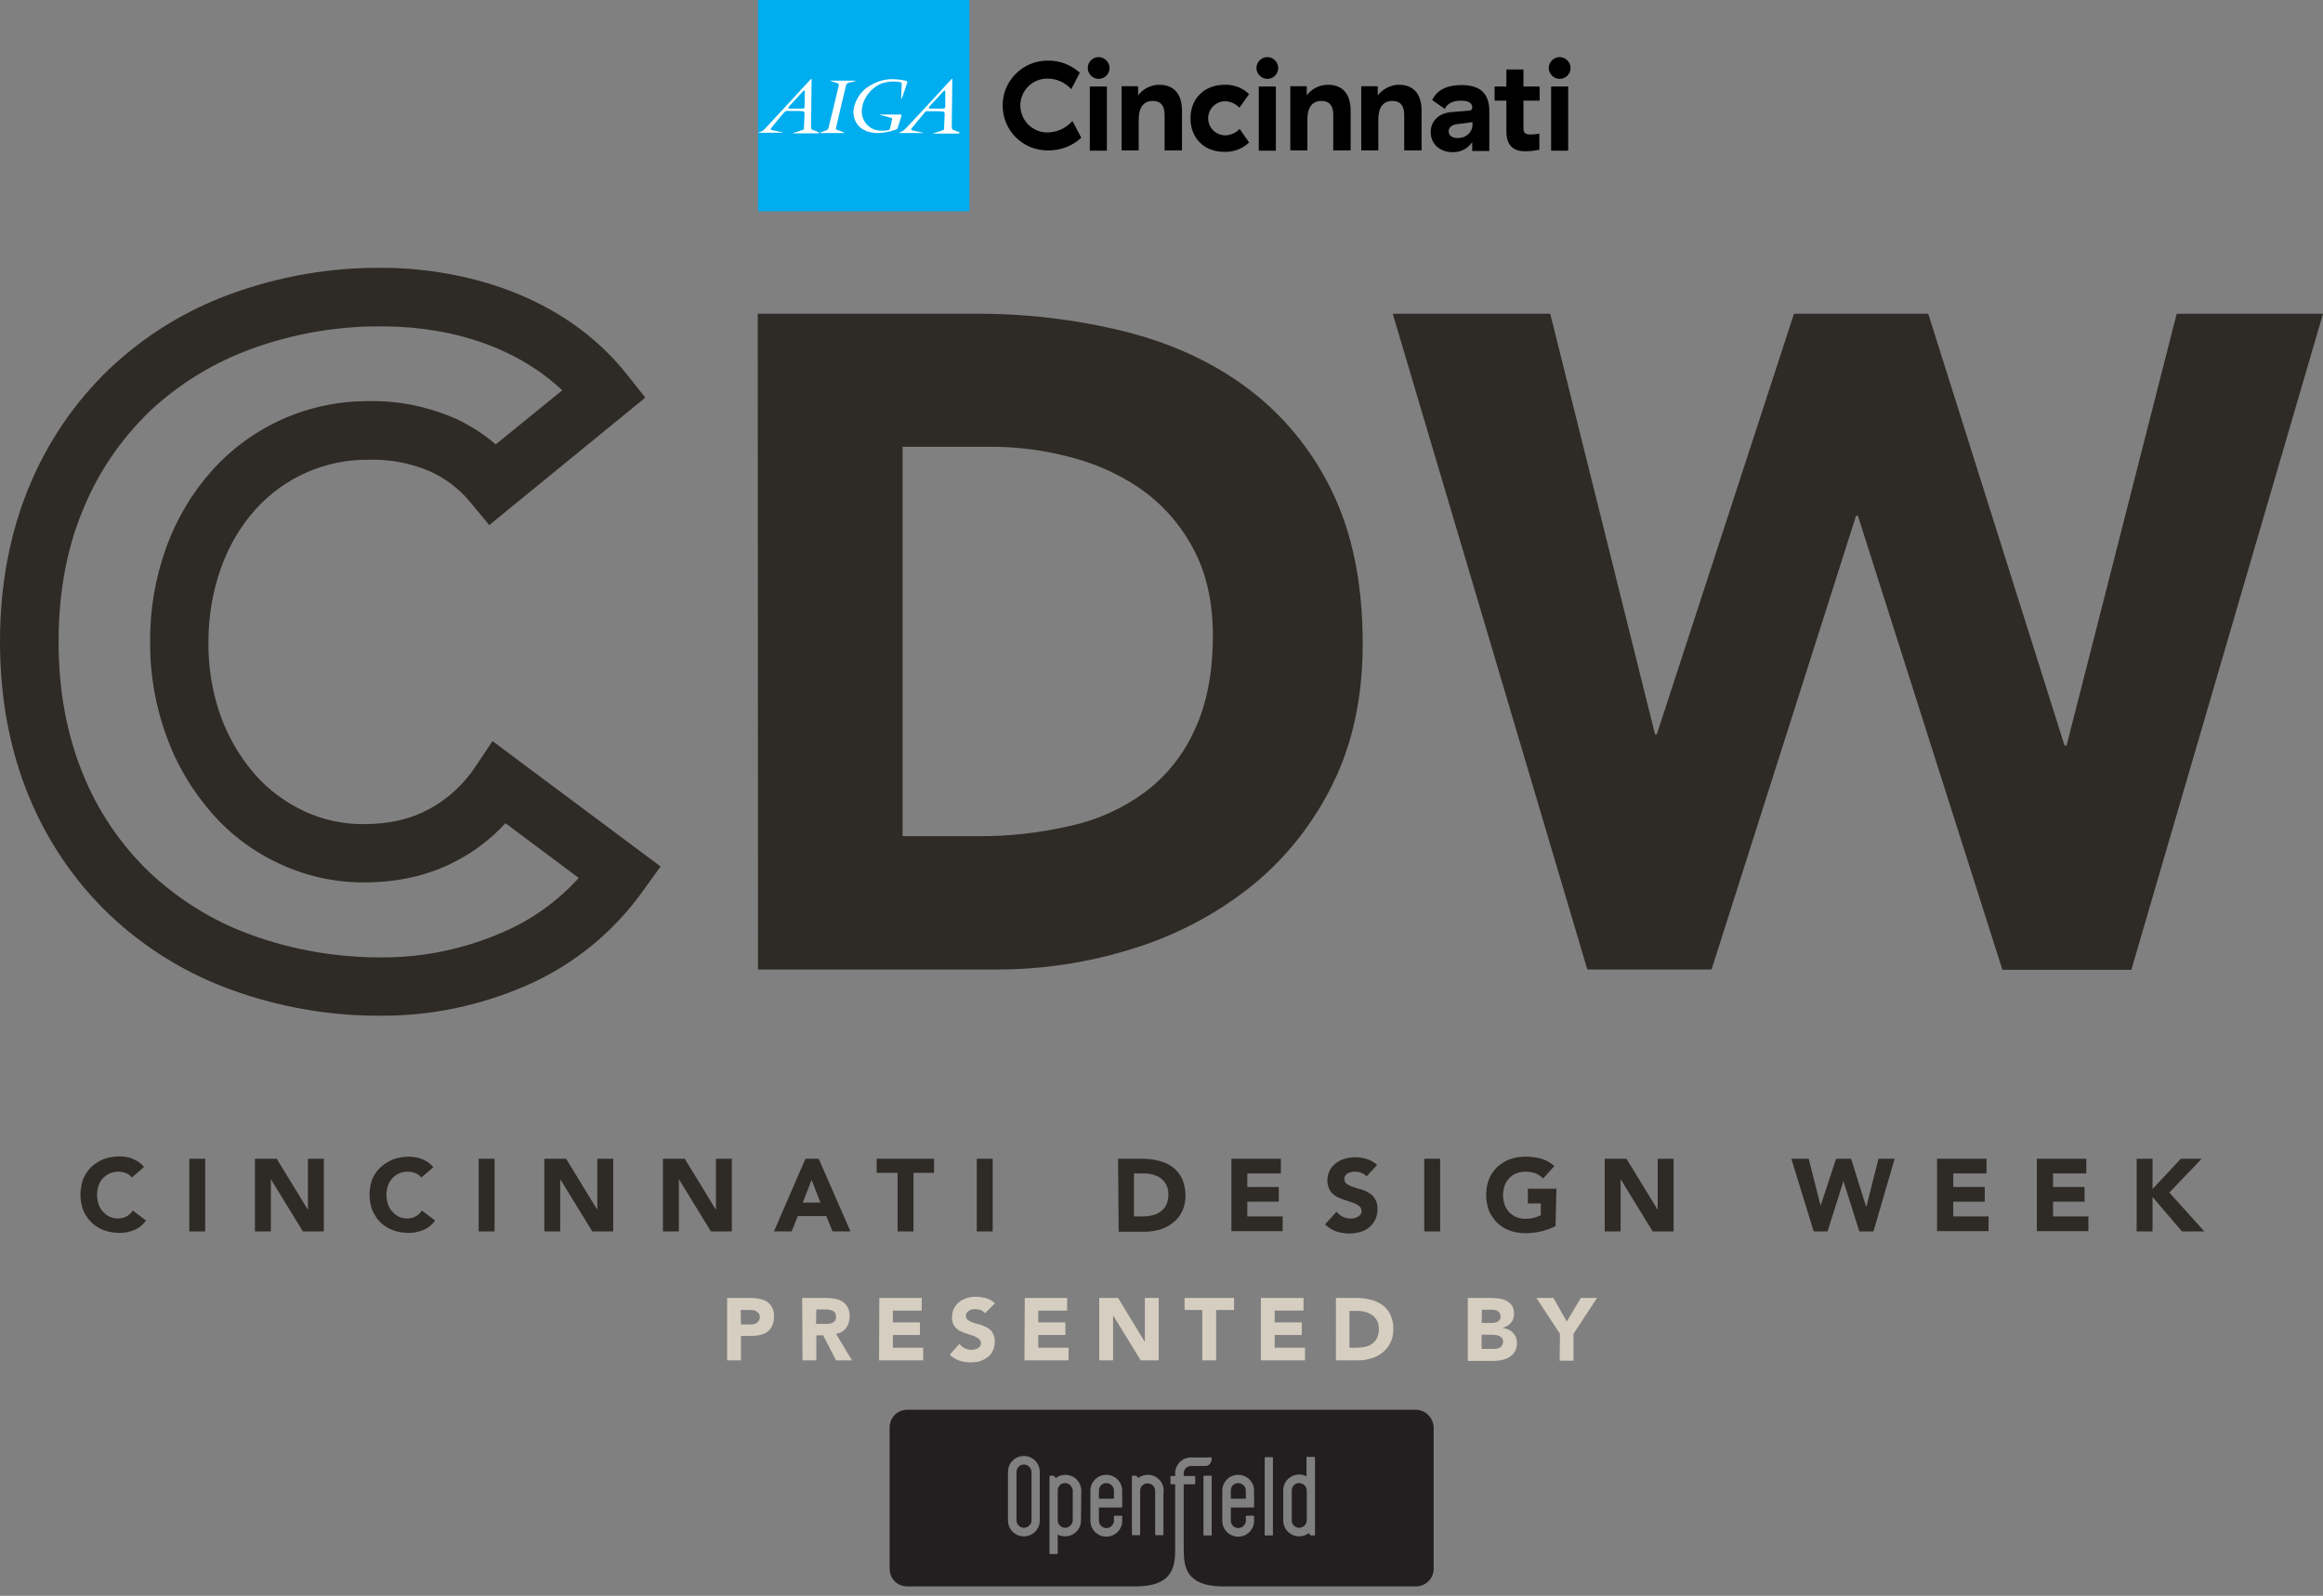 <?xml version="1.0" encoding="utf-8"?>
<!-- Generator: Adobe Illustrator 22.1.0, SVG Export Plug-In . SVG Version: 6.00 Build 0)  -->
<svg version="1.1" id="_31d412ea-1b5f-41cb-b427-8859186d6760"
	 xmlns="http://www.w3.org/2000/svg" xmlns:xlink="http://www.w3.org/1999/xlink" x="0px" y="0px" viewBox="0 0 789.1 542.2"
	 style="enable-background:new 0 0 789.1 542.2;" xml:space="preserve">
<rect x="0" y="0" width="789.1" height="542.2" fill="#808080" stroke="none"/>
<style type="text/css">
	.st0{fill:#2E2A25;}
	.st1{fill:none;}
	.st2{fill:#231F20;}
	.st3{fill:#D6CEC0;}
	.st4{fill:#00ADEE;}
	.st5{fill:#FFFFFF;}
</style>
<title>logo-cdw-Artboard 1 copy 4</title>
<g>
	<path class="st0" d="M44.8,400.1c-0.5-0.7-1.2-1.2-2-1.5c-0.9-0.4-1.8-0.5-2.7-0.5c-1.9,0-3.8,0.8-5.1,2.2
		c-0.7,0.7-1.2,1.6-1.5,2.5c-0.7,2.1-0.7,4.3,0,6.4c0.3,0.9,0.8,1.8,1.5,2.5c0.6,0.7,1.4,1.3,2.2,1.7c0.9,0.4,1.8,0.6,2.8,0.6
		s2.1-0.2,3-0.7s1.6-1.2,2.1-2l4.5,3.4c-1,1.4-2.4,2.6-4,3.2c-1.6,0.7-3.3,1-5,1c-1.8,0-3.6-0.3-5.3-0.9c-1.6-0.6-3-1.5-4.2-2.6
		c-1.2-1.2-2.1-2.6-2.8-4.1c-1.3-3.5-1.3-7.3,0-10.8c0.6-1.5,1.6-2.9,2.8-4.1c1.2-1.1,2.7-2,4.2-2.6c1.7-0.6,3.5-0.9,5.3-0.9
		c0.7,0,1.5,0.1,2.2,0.2c0.8,0.1,1.5,0.3,2.2,0.6c0.7,0.3,1.5,0.7,2.1,1.1c0.7,0.5,1.3,1,1.8,1.7L44.8,400.1z"/>
	<path class="st0" d="M64.3,393.7h5.4v24.7h-5.4V393.7z"/>
	<path class="st0" d="M86.6,393.7H94l10.5,17.2h0.1v-17.2h5.4v24.7h-7.1l-10.8-17.6H92v17.6h-5.4V393.7z"/>
	<path class="st0" d="M143.1,400.1c-0.5-0.7-1.2-1.2-2-1.5c-0.9-0.4-1.8-0.5-2.7-0.5c-1.9,0-3.8,0.8-5.1,2.2
		c-0.7,0.7-1.2,1.6-1.5,2.5c-0.7,2.1-0.7,4.3,0,6.4c0.3,0.9,0.8,1.8,1.5,2.5c0.6,0.7,1.4,1.3,2.2,1.7c0.9,0.4,1.8,0.6,2.7,0.6
		c1,0,2.1-0.2,3-0.7s1.6-1.2,2.1-2l4.5,3.4c-1,1.4-2.4,2.6-4,3.2c-1.6,0.7-3.3,1-5,1c-1.8,0-3.6-0.3-5.3-0.9c-1.6-0.6-3-1.5-4.2-2.6
		c-1.2-1.2-2.1-2.6-2.8-4.1c-1.3-3.5-1.3-7.3,0-10.8c0.7-1.5,1.6-2.9,2.9-4c1.2-1.1,2.7-2,4.2-2.6c1.7-0.6,3.5-0.9,5.3-0.9
		c0.7,0,1.5,0.1,2.2,0.2c0.8,0.1,1.5,0.3,2.2,0.6c0.7,0.3,1.5,0.7,2.1,1.1c0.7,0.5,1.3,1.1,1.8,1.7L143.1,400.1z"/>
	<path class="st0" d="M162.6,393.7h5.4v24.7h-5.4V393.7z"/>
	<path class="st0" d="M184.9,393.7h7.4l10.5,17.2h0.1v-17.2h5.4v24.7h-7.1l-10.8-17.6h-0.1v17.6h-5.4L184.9,393.7L184.9,393.7z"/>
	<path class="st0" d="M225.2,393.7h7.4l10.5,17.2h0.1v-17.2h5.4v24.7h-7.1l-10.8-17.6h-0.1v17.6h-5.4L225.2,393.7L225.2,393.7z"/>
	<path class="st0" d="M273.6,393.7h4.5l10.8,24.7h-6.1l-2.1-5.2H271l-2.1,5.2h-6L273.6,393.7z M275.7,400.9l-3,7.7h6L275.7,400.9z"
		/>
	<path class="st0" d="M304.8,398.5h-7v-4.8h19.5v4.8h-7v19.9h-5.4v-19.9H304.8z"/>
	<path class="st0" d="M331.8,393.7h5.4v24.7h-5.4V393.7z"/>
	<path class="st0" d="M379.8,393.7h8.2c1.9,0,3.8,0.2,5.6,0.7c1.7,0.4,3.3,1.1,4.7,2.1c1.3,1,2.4,2.3,3.2,3.9
		c0.8,1.8,1.2,3.8,1.2,5.8c0,1.8-0.3,3.6-1.1,5.3c-0.7,1.5-1.7,2.8-3,3.8c-1.3,1.1-2.8,1.9-4.4,2.4c-1.7,0.5-3.5,0.8-5.3,0.8H380
		L379.8,393.7L379.8,393.7z M385.2,413.3h2.8c1.2,0,2.4-0.1,3.5-0.4c1-0.2,2-0.7,2.8-1.3c0.8-0.6,1.5-1.4,1.9-2.3
		c0.5-1.1,0.7-2.3,0.7-3.5c0-1.1-0.2-2.2-0.7-3.2c-0.4-0.9-1.1-1.6-1.8-2.2c-0.8-0.6-1.7-1-2.7-1.3c-1.1-0.3-2.2-0.4-3.3-0.4h-3.2
		L385.2,413.3L385.2,413.3z"/>
	<path class="st0" d="M418.3,393.7h16.8v5h-11.4v4.6h10.7v5h-10.7v5h12v5h-17.4V393.7z"/>
	<path class="st0" d="M464.2,399.7c-0.5-0.6-1.1-1-1.8-1.2c-0.7-0.3-1.4-0.4-2.1-0.4c-0.4,0-0.8,0-1.2,0.1c-0.4,0.1-0.8,0.2-1.2,0.4
		c-0.4,0.2-0.7,0.5-0.9,0.8c-0.6,0.9-0.4,2.2,0.5,2.9c0.7,0.4,1.4,0.8,2.1,1c0.8,0.3,1.8,0.6,2.7,0.8c1,0.3,1.9,0.7,2.7,1.2
		c0.9,0.5,1.6,1.2,2.1,2.1c0.6,1,0.9,2.2,0.8,3.5c0,1.2-0.2,2.5-0.8,3.6c-0.5,1-1.2,1.9-2.1,2.6s-1.9,1.2-3,1.5
		c-1.2,0.3-2.4,0.5-3.6,0.5c-1.5,0-3-0.2-4.5-0.7c-1.4-0.5-2.7-1.3-3.8-2.4l3.9-4.3c0.6,0.7,1.3,1.3,2.1,1.7c1.2,0.6,2.7,0.8,4,0.5
		c0.4-0.1,0.8-0.3,1.2-0.5c0.3-0.2,0.6-0.5,0.9-0.8c0.2-0.3,0.3-0.7,0.3-1.1c0-0.7-0.3-1.4-0.9-1.8c-0.7-0.5-1.4-0.8-2.1-1.1
		c-0.9-0.3-1.8-0.6-2.8-0.9s-1.9-0.7-2.8-1.2s-1.6-1.2-2.1-2c-0.6-1-0.9-2.2-0.9-3.3c0-1.2,0.2-2.4,0.8-3.5c0.5-1,1.2-1.8,2.1-2.5
		s1.9-1.2,3-1.5s2.3-0.5,3.5-0.5c1.4,0,2.7,0.2,4,0.6s2.5,1.1,3.5,2L464.2,399.7z"/>
	<path class="st0" d="M483.8,393.7h5.4v24.7h-5.4V393.7z"/>
	<path class="st0" d="M528.4,416.6c-1.6,0.8-3.3,1.4-5,1.8c-1.8,0.4-3.5,0.6-5.3,0.6s-3.6-0.3-5.3-0.9c-1.6-0.6-3-1.5-4.2-2.6
		c-1.2-1.2-2.1-2.6-2.8-4.1c-1.3-3.5-1.3-7.3,0-10.8c0.6-1.5,1.6-2.9,2.8-4.1c1.2-1.1,2.7-2,4.2-2.6c1.7-0.6,3.5-0.9,5.3-0.9
		s3.7,0.2,5.5,0.7c1.6,0.5,3.1,1.3,4.4,2.5l-3.8,4.2c-0.7-0.7-1.6-1.3-2.5-1.7c-1.1-0.4-2.3-0.6-3.5-0.6c-1.1,0-2.2,0.2-3.2,0.6
		c-0.9,0.4-1.7,0.9-2.4,1.7c-0.7,0.7-1.2,1.6-1.5,2.5c-0.7,2.1-0.7,4.3,0,6.4c0.3,0.9,0.9,1.8,1.5,2.5c0.7,0.7,1.5,1.3,2.4,1.7
		c1,0.4,2.1,0.6,3.2,0.6c1,0,2.1-0.1,3.1-0.4c0.7-0.2,1.4-0.5,2.1-0.8v-4H519v-5h9.7L528.4,416.6L528.4,416.6z"/>
	<path class="st0" d="M545.1,393.7h7.4l10.5,17.2h0.1v-17.2h5.4v24.7h-7.1l-10.8-17.6h-0.1v17.6h-5.4L545.1,393.7L545.1,393.7z"/>
	<path class="st0" d="M608.5,393.7h5.9l4,15.8h0.1l5.2-15.8h5.1l5.1,16.3h0.1l4.1-16.3h5.5l-7.2,24.7h-4.8l-5.4-17.1l0,0l-5.4,17.1
		h-4.7L608.5,393.7z"/>
	<path class="st0" d="M658,393.7h16.8v5h-11.3v4.6h10.7v5h-10.7v5h12v5H658V393.7z"/>
	<path class="st0" d="M691.9,393.7h16.8v5h-11.3v4.6h10.7v5h-10.7v5h12v5h-17.5V393.7z"/>
	<path class="st0" d="M725.8,393.7h5.4V404l9.6-10.3h7.1l-11,11.5l11.9,13.2h-7.6l-10-11.7v11.7h-5.4V393.7L725.8,393.7z"/>
	<g>
		<path class="st1" d="M167.7,164.5c-4.8-5.8-10.9-10.5-17.8-13.5c-7-3.1-15.2-4.7-24.4-4.7c-17.6-0.2-34.4,7.2-46.1,20.3
			c-6,6.6-10.6,14.4-13.6,22.8c-3.3,9.2-5,18.9-4.9,28.7c-0.1,9.8,1.5,19.6,4.9,28.8c3,8.3,7.6,16,13.4,22.7
			c5.6,6.3,12.4,11.4,20,15c7.7,3.6,16.2,5.4,24.7,5.4c10.1,0,19-2.1,26.8-6.3c7.8-4.2,14.4-10.3,19.2-17.6l40.9,30.5
			c-9,12.9-21.5,23-35.9,29.3c-14.1,6.2-29.3,9.4-44.7,9.4c-16.4,0.2-32.8-2.6-48.2-8.2C67.8,322,54.9,314,43.9,303.7
			c-10.9-10.4-19.4-23-25-37c-6-14.5-9-30.6-9-48.5s3-34,9-48.5c5.6-14,14.1-26.6,25-37c11-10.3,23.9-18.3,38.1-23.5
			c15.4-5.6,31.8-8.4,48.2-8.2c6.6,0,13.2,0.6,19.7,1.7c6.9,1.2,13.6,3,20.1,5.5c6.7,2.6,13.1,6,19,10.1c6.2,4.3,11.7,9.5,16.4,15.4
			L167.7,164.5z"/>
		<path class="st0" d="M130.2,345.1c-17.6,0.2-35.1-2.8-51.6-8.8C63.1,330.7,49,322,37.1,310.7c-11.9-11.4-21.2-25.2-27.4-40.4
			C3.3,254.7,0,237.1,0,218s3.3-36.6,9.7-52.2c6.2-15.2,15.5-29,27.4-40.4c11.9-11.3,26-20,41.5-25.6c16.5-6,34-9,51.6-8.8
			c7.1,0,14.3,0.7,21.3,1.9c7.5,1.3,14.9,3.3,22,6c7.5,2.9,14.6,6.6,21.1,11.1c7,4.9,13.2,10.7,18.5,17.4l6.1,7.7l-53,43.3l-6.3-7.6
			c-3.8-4.7-8.7-8.4-14.2-10.8c-6.4-2.7-13.4-4-20.3-3.8c-14.8-0.2-28.9,6-38.7,17c-5.1,5.7-9,12.4-11.6,19.7
			c-2.9,8.1-4.3,16.6-4.3,25.2c-0.1,8.6,1.3,17.2,4.2,25.3c2.6,7.2,6.5,13.8,11.5,19.6c4.6,5.3,10.4,9.6,16.8,12.6
			c6.4,3,13.4,4.5,20.5,4.4c8.5,0,15.7-1.7,22-5.1s11.7-8.4,15.7-14.4l5.8-8.7l57.1,42.6l-5.7,7.9c-10.1,14.3-23.9,25.6-40,32.6
			C163.5,341.5,146.9,345.1,130.2,345.1z M130.2,110.9c-15.2-0.2-30.4,2.4-44.7,7.6c-12.9,4.7-24.7,11.9-34.7,21.3
			c-9.8,9.5-17.6,20.9-22.7,33.6c-5.5,13.2-8.2,28.2-8.2,44.7s2.8,31.5,8.2,44.7c5.1,12.7,12.8,24.1,22.7,33.6
			c10,9.4,21.8,16.7,34.7,21.3c14.3,5.2,29.5,7.7,44.7,7.6c14,0,27.9-3,40.7-8.6c9.8-4.2,18.5-10.5,25.7-18.4l-24.9-18.6
			c-4.7,5.1-10.2,9.4-16.3,12.6c-9.2,5-19.8,7.5-31.5,7.5c-10,0.1-19.9-2.1-28.9-6.3c-8.9-4.1-16.8-10-23.2-17.4
			c-6.6-7.6-11.8-16.3-15.2-25.8C52.8,240,50.9,229,51,218c-0.1-10.9,1.8-21.8,5.5-32.1c3.5-9.6,8.7-18.4,15.5-26
			c13.6-15.2,33.1-23.8,53.5-23.6c9.8-0.2,19.5,1.8,28.5,5.6c5.2,2.3,10.1,5.4,14.4,9.1l22.6-18.4c-2.4-2.2-4.9-4.3-7.6-6.2
			c-5.3-3.7-11-6.7-16.9-9s-12-3.9-18.3-5C142.2,111.4,136.2,110.9,130.2,110.9L130.2,110.9z"/>
		<path class="st0" d="M257.4,106.6h73.7c17.1-0.1,34.2,1.9,50.8,6c16.1,4,30.1,10.5,42,19.4c12.1,9.1,21.9,21.1,28.5,34.8
			c7,14.3,10.5,31.6,10.5,51.9c0,18.1-3.4,33.9-10.2,47.7c-6.6,13.4-15.9,25.2-27.5,34.6c-11.9,9.5-25.5,16.7-40,21.2
			c-15.4,4.9-31.4,7.3-47.5,7.2h-80.2L257.4,106.6L257.4,106.6z M306.5,284.1H332c10.6,0.1,21.3-1.1,31.6-3.5
			c9.2-2,17.8-5.9,25.4-11.5c7.3-5.5,13.1-12.8,16.8-21.1c4.1-8.7,6.2-19.4,6.2-32c0-10.9-2-20.4-6.1-28.5
			c-3.9-7.8-9.6-14.7-16.5-20c-7.3-5.4-15.6-9.4-24.4-11.8c-9.6-2.7-19.5-4-29.4-3.9h-29v132.3H306.5z"/>
		<path class="st0" d="M473.1,106.6h53.5l35.6,142.9h0.6l46.6-142.9H655l46.3,146.7h0.7l37.4-146.7h49.7L724,329.5h-43.8
			l-49.1-154.3h-0.6l-49.1,154.2h-42.2L473.1,106.6z"/>
	</g>
</g>
<g>
	<g>
		<path class="st2" d="M361.8,503.9c-1.4,0-2.5,1.1-2.5,2.5v10.2c0,1.4,1.2,2.5,2.5,2.5c1.4,0,2.6-1.2,2.6-2.5v-10.2
			C364.3,505.1,363.2,503.9,361.8,503.9z"/>
		<path class="st2" d="M347.8,497.6c-1.4,0-2.5,1.1-2.5,2.5v16.5c0,1.4,1.2,2.5,2.5,2.5c1.4,0,2.6-1.2,2.6-2.5v-16.5
			C350.3,498.7,349.2,497.6,347.8,497.6z"/>
		<path class="st2" d="M375.8,503.9c-1.4,0-2.5,1.1-2.5,2.5v1.6v0.5v0.5c0,0.1,0.1,0.2,0.2,0.2h4.7c0.1,0,0.2-0.1,0.2-0.2v-0.5V508
			v-1.6C378.4,505.1,377.2,503.9,375.8,503.9z"/>
		<path class="st2" d="M481,479H308.1c-3.3,0-5.9,2.7-5.9,6v48.1c0,3.3,2.7,5.9,5.9,5.9h78.5c11.5-0.3,12.6-6.4,12.6-12.5v-22.2l0,0
			h-1.4c-0.1,0-0.2-0.1-0.2-0.2v-2.4c0-0.1,0.1-0.2,0.2-0.2h1.4v-0.9c0-3,2.4-5.4,5.4-5.4h7c0,0,0.2,2.9-2.3,2.9s-4.7,0-4.7,0
			c-1.4,0-2.5,1.1-2.5,2.5v0.9h3.7c0.1,0,0.2,0.1,0.2,0.2v2.4c0,0.1-0.1,0.2-0.2,0.2h-3.7l0,0v22.2c0,6.1,1,12.2,12.6,12.5H481
			c3.3,0,6-2.7,6-5.9V485C486.9,481.7,484.2,479,481,479z M353.2,516.6c0,3-2.4,5.4-5.4,5.4s-5.4-2.4-5.4-5.4v-16.5
			c0-3,2.4-5.4,5.4-5.4s5.4,2.4,5.4,5.4V516.6z M367.2,516.6c0,3-2.4,5.4-5.4,5.4c-0.9,0-1.8-0.2-2.5-0.6v1l0,0v5.4
			c0,0.1-0.1,0.2-0.2,0.2h-2.4c-0.1,0-0.2-0.1-0.2-0.2v-5.6v-6.9v-7.6v-5.1v-1c0-0.1,0.1-0.2,0.2-0.2h1.2c0.1,0,0.2,0.1,0.3,0.2
			c0.1,0.2,0.1,0.2,0.4,0.6c0.9-0.7,2-1.1,3.3-1.1c3,0,5.4,2.4,5.4,5.4L367.2,516.6L367.2,516.6z M381.2,510.9v0.5v0.6
			c0,0.1-0.1,0.2-0.2,0.2h-1.2h-1.2h-5.3v4.5c0,1.4,1.2,2.5,2.5,2.5c1.4,0,2.6-1.2,2.6-2.5v-0.4v-0.7v-0.4c0-0.1,0.1-0.2,0.2-0.2
			h2.4c0.1,0,0.2,0.1,0.2,0.2v0.4v0.7v0.4c0,3-2.4,5.4-5.4,5.4s-5.4-2.4-5.4-5.4v-10.2c0-3,2.4-5.4,5.4-5.4s5.4,2.4,5.4,5.4V510.9z
			 M395.2,507.7v11.8v1.9c0,0.1-0.1,0.2-0.2,0.2h-2.4c-0.1,0-0.2-0.1-0.2-0.2v-3.2v-10.5v-1.2c0-1.4-1.2-2.5-2.6-2.5
			s-2.5,1.1-2.5,2.5v1.2v12.5v1.2c0,0.1-0.1,0.2-0.2,0.2h-2.4c-0.1,0-0.2-0.1-0.2-0.2v-6.1v-7.6v-6.1c0-0.1,0.1-0.2,0.2-0.2h1.2
			c0.1,0,0.2,0.1,0.3,0.2c0.1,0.2,0.1,0.2,0.4,0.6c0.9-0.7,2-1.1,3.3-1.1c3,0,5.4,2.4,5.4,5.4L395.2,507.7L395.2,507.7z
			 M411.7,521.5c0,0.1-0.1,0.2-0.2,0.2H409c-0.1,0-0.2-0.1-0.2-0.2v-19.9c0-0.1,0.1-0.2,0.2-0.2h2.4c0.1,0,0.2,0.1,0.2,0.2v19.9
			H411.7z M426,510.9v0.5v0.6c0,0.1-0.1,0.2-0.2,0.2h-1.2h-1.2h-5.3v4.5c0,1.4,1.2,2.5,2.5,2.5c1.4,0,2.6-1.2,2.6-2.5v-0.4v-0.7
			v-0.4c0-0.1,0.1-0.2,0.2-0.2h2.4c0.1,0,0.2,0.1,0.2,0.2v0.4v0.7v0.4c0,3-2.4,5.4-5.4,5.4s-5.4-2.4-5.4-5.4v-10.2
			c0-3,2.4-5.4,5.4-5.4s5.4,2.4,5.4,5.4V510.9z M432.4,521.5c0,0.1-0.1,0.2-0.2,0.2h-2.4c-0.1,0-0.2-0.1-0.2-0.2v-26.2
			c0-0.1,0.1-0.2,0.2-0.2h2.4c0.1,0,0.2,0.1,0.2,0.2V521.5z M446.7,495.3v12.4v10.7v1.2v1.9c0,0.1-0.1,0.2-0.2,0.2h-1.2
			c-0.1,0-0.2-0.1-0.3-0.2c-0.1-0.2-0.1-0.2-0.4-0.6c-0.9,0.7-2,1.1-3.3,1.1c-3,0-5.4-2.4-5.4-5.4v-10.2c0-3,2.4-5.4,5.4-5.4
			c0.9,0,1.8,0.2,2.5,0.6v-6.4v-0.1V495h2.8v0.3H446.7z"/>
		<path class="st2" d="M441.3,503.9c-1.4,0-2.5,1.1-2.5,2.5v10.2c0,1.4,1.2,2.5,2.5,2.5c1.4,0,2.6-1.2,2.6-2.5v-10.2
			C443.9,505.1,442.7,503.9,441.3,503.9z"/>
		<path class="st2" d="M420.6,503.9c-1.4,0-2.5,1.1-2.5,2.5v1.6v0.5v0.5c0,0.1,0.1,0.2,0.2,0.2h4.7c0.1,0,0.2-0.1,0.2-0.2v-0.5V508
			v-1.6C423.2,505.1,422,503.9,420.6,503.9z"/>
	</g>
</g>
<g>
	<path class="st3" d="M247,441h7.9c1,0,2.1,0.1,3.1,0.3c0.9,0.2,1.8,0.5,2.6,1c0.7,0.5,1.3,1.2,1.7,2c0.5,1,0.7,2,0.6,3.1
		c0,1.1-0.2,2.2-0.6,3.1c-0.4,0.8-0.9,1.5-1.6,2s-1.6,0.9-2.5,1.1c-1,0.2-2.1,0.3-3.1,0.3h-3.4v8.3H247V441z M251.7,450h3.1
		c0.4,0,0.8,0,1.2-0.1s0.7-0.2,1-0.4c0.3-0.2,0.6-0.5,0.8-0.8c0.2-0.4,0.3-0.8,0.3-1.2c0-0.5-0.1-0.9-0.4-1.3
		c-0.3-0.3-0.6-0.6-1-0.8c-0.4-0.2-0.9-0.3-1.3-0.3c-0.5,0-0.9,0-1.4,0h-2.4L251.7,450L251.7,450z"/>
	<path class="st3" d="M272.5,441h8.2c1,0,2.1,0.1,3.1,0.3c0.9,0.2,1.8,0.5,2.5,1s1.3,1.2,1.7,2c0.5,1,0.7,2,0.6,3.1
		c0,1.4-0.4,2.7-1.2,3.8c-0.8,1.1-2.1,1.8-3.4,2l5.4,9H284l-4.4-8.5h-2.3v8.5h-4.7L272.5,441L272.5,441z M277.2,449.8h4.1
		c0.4,0,0.9-0.1,1.3-0.3c0.4-0.1,0.7-0.4,1-0.7c0.3-0.4,0.4-0.9,0.4-1.4s-0.1-0.9-0.3-1.3c-0.2-0.3-0.5-0.6-0.8-0.7
		c-0.4-0.2-0.8-0.3-1.2-0.4c-0.4-0.1-0.9-0.1-1.3-0.1h-3.1L277.2,449.8L277.2,449.8z"/>
	<path class="st3" d="M298.7,441h14.4v4.3h-9.8v4h9.2v4.3h-9.2v4.3h10.3v4.3h-15L298.7,441L298.7,441z"/>
	<path class="st3" d="M334.6,446.2c-0.4-0.5-0.9-0.9-1.5-1.1s-1.2-0.3-1.9-0.3c-0.3,0-0.7,0-1,0.1s-0.7,0.2-1,0.4
		c-0.3,0.2-0.6,0.4-0.8,0.7c-0.2,0.3-0.3,0.6-0.3,1c0,0.6,0.2,1.1,0.7,1.5c0.6,0.4,1.2,0.7,1.8,0.9c0.7,0.2,1.5,0.5,2.4,0.7
		c0.8,0.2,1.6,0.6,2.4,1c0.7,0.4,1.4,1,1.8,1.8c0.5,0.9,0.8,2,0.7,3c0,1.1-0.2,2.1-0.7,3.1c-0.4,0.9-1,1.6-1.8,2.2s-1.7,1-2.6,1.3
		c-1,0.3-2.1,0.4-3.1,0.4c-1.3,0-2.6-0.2-3.8-0.6c-1.2-0.4-2.3-1.1-3.3-2l3.3-3.7c0.5,0.6,1.1,1.2,1.8,1.5c1.1,0.5,2.3,0.7,3.4,0.4
		c0.4-0.1,0.7-0.2,1-0.4c0.3-0.2,0.6-0.4,0.8-0.7c0.2-0.3,0.3-0.6,0.3-1c0-0.6-0.3-1.2-0.7-1.5c-0.6-0.4-1.2-0.8-1.8-1
		c-0.7-0.3-1.5-0.5-2.4-0.8c-0.8-0.2-1.6-0.6-2.4-1c-0.7-0.4-1.4-1-1.8-1.7c-0.5-0.9-0.8-1.8-0.7-2.9c0-1,0.2-2.1,0.7-3
		c0.4-0.8,1.1-1.6,1.8-2.2c0.8-0.6,1.7-1,2.6-1.3c1-0.3,2-0.4,3-0.4c1.2,0,2.4,0.2,3.5,0.5s2.1,0.9,3,1.7L334.6,446.2z"/>
	<path class="st3" d="M348.1,441h14.4v4.3h-9.8v4h9.2v4.3h-9.2v4.3H363v4.3h-15L348.1,441L348.1,441z"/>
	<path class="st3" d="M373.4,441h6.4l9,14.8h0.1V441h4.7v21.2h-6.1l-9.3-15.1h-0.1v15.1h-4.7V441z"/>
	<path class="st3" d="M408.5,445.1h-6.1V441h16.8v4.1h-6.1v17.1h-4.7v-17.1H408.5z"/>
	<path class="st3" d="M428.4,441h14.4v4.3H433v4h9.2v4.3H433v4.3h10.3v4.3h-15V441H428.4z"/>
	<path class="st3" d="M453.8,441h7c1.6,0,3.3,0.2,4.8,0.6c1.4,0.3,2.8,1,4,1.8c1.2,0.9,2.1,2,2.7,3.3c0.7,1.6,1.1,3.3,1,5
		c0,1.6-0.3,3.1-1,4.5c-0.6,1.3-1.5,2.4-2.6,3.3s-2.4,1.6-3.8,2c-1.5,0.5-3,0.7-4.5,0.7h-7.6V441L453.8,441z M458.4,457.9h2.4
		c1,0,2-0.1,3-0.3c0.9-0.2,1.7-0.6,2.4-1.1c0.7-0.5,1.2-1.2,1.6-2c0.4-0.9,0.6-2,0.6-3c0-0.9-0.2-1.9-0.6-2.7
		c-0.4-0.8-0.9-1.4-1.6-1.9s-1.5-0.9-2.3-1.1c-0.9-0.3-1.9-0.4-2.8-0.4h-2.7V457.9L458.4,457.9z"/>
	<path class="st3" d="M498.6,441h7.9c0.9,0,1.9,0.1,2.8,0.2s1.7,0.4,2.5,0.8c0.7,0.4,1.3,0.9,1.8,1.6c0.5,0.8,0.7,1.8,0.7,2.8
		c0,1.1-0.3,2.2-1,3s-1.6,1.4-2.7,1.7v0.1c0.7,0.1,1.3,0.3,1.9,0.6c0.6,0.3,1.1,0.7,1.5,1.1c0.4,0.5,0.8,1,1,1.6s0.3,1.3,0.3,1.9
		c0,1-0.2,2-0.7,2.8s-1.1,1.4-1.9,1.9c-0.8,0.5-1.7,0.8-2.6,1s-1.9,0.3-2.8,0.3h-8.7L498.6,441L498.6,441z M503.3,449.5h3.4
		c0.4,0,0.7,0,1.1-0.1s0.7-0.2,1-0.4c0.3-0.2,0.5-0.4,0.7-0.7c0.2-0.3,0.3-0.7,0.2-1.1c0-0.7-0.3-1.4-1-1.8c-0.3-0.2-0.7-0.3-1-0.3
		c-0.4-0.1-0.7-0.1-1.1-0.1h-3.2L503.3,449.5L503.3,449.5z M503.3,458.3h4.2c0.4,0,0.7,0,1.1-0.1s0.7-0.2,1-0.4
		c0.3-0.2,0.6-0.5,0.7-0.8c0.2-0.4,0.3-0.8,0.3-1.2c0-0.4-0.1-0.9-0.4-1.2c-0.3-0.3-0.6-0.6-1-0.7c-0.4-0.2-0.8-0.3-1.2-0.3
		c-0.4-0.1-0.8-0.1-1.2-0.1h-3.5V458.3L503.3,458.3z"/>
	<path class="st3" d="M529.9,453.2l-8-12.2h5.8l4.5,8l4.8-8h5.5l-8,12.2v9.1h-4.7L529.9,453.2L529.9,453.2z"/>
</g>
<g>
	<path d="M355.8,20.6c4.1-0.1,8,1.4,11,4.1l-2.9,5.6c-2.1-2.3-5-3.6-8.1-3.6c-5.1,0-9.2,4.1-9.2,9.1c0,5.1,4.1,9.2,9.1,9.2
		c3.3,0,6.4-1.4,8.6-3.9l3,5.7c-3.1,2.9-7.3,4.4-11.5,4.3c-8.4,0-15.2-6.8-15.2-15.2C340.5,27.5,347.4,20.6,355.8,20.6L355.8,20.6z"
		/>
	<path d="M373.2,19.4c2,0,3.7,1.7,3.7,3.7s-1.6,3.7-3.7,3.7l0,0c-2,0-3.7-1.7-3.7-3.7C369.5,21.1,371.1,19.4,373.2,19.4z M376,29.4
		v21.8h-5.8V29.4H376L376,29.4z"/>
	<path d="M393.8,28.8c5.1,0,7.7,3.3,7.7,8.8v13.5h-5.9V39c0-3.3-1.5-4.7-4-4.7c-3.4,0-4.8,2.5-4.8,6.4v10.4H381V29.3h5.6v3.1
		C388.3,30.2,390.9,28.8,393.8,28.8z"/>
	<path d="M416,28.8c3.1-0.1,6.1,1,8.3,3.2l-3.3,4.6c-1.3-1.4-3.1-2.2-5-2.2c-3.2,0.1-5.7,2.8-5.6,6c0.1,3,2.5,5.4,5.6,5.6
		c1.9,0,3.8-0.8,5.1-2.2l3.2,4.6c-2.3,2.2-5.3,3.3-8.4,3.2c-6.7,0-11.5-4.5-11.5-11.4S409.3,28.8,416,28.8z"/>
	<path d="M430.5,19.4c2,0,3.7,1.7,3.7,3.7s-1.6,3.7-3.7,3.7l0,0c-2,0-3.7-1.7-3.7-3.7S428.5,19.4,430.5,19.4z M433.4,29.4v21.8h-5.8
		V29.4H433.4L433.4,29.4z"/>
	<path d="M451.1,28.8c5.1,0,7.7,3.3,7.7,8.8v13.5h-5.9V39c0-3.3-1.5-4.7-4-4.7c-3.4,0-4.8,2.5-4.8,6.4v10.4h-5.8V29.3h5.6v3.1
		C445.6,30.1,448.3,28.8,451.1,28.8z"/>
	<path d="M475.2,28.8c5.1,0,7.7,3.3,7.7,8.8v13.5H477V39c0-3.3-1.5-4.7-4-4.7c-3.4,0-4.8,2.5-4.8,6.4v10.4h-5.8V29.3h5.6v3.1
		C469.8,30.2,472.4,28.8,475.2,28.8z"/>
	<path d="M496.4,28.9c6.4,0,9.5,2.8,9.5,8.9v13.5h-5.8v-3c-1.5,2.2-4,3.5-6.7,3.4c-4.3,0-7.4-2.8-7.4-6.8s3-6.5,7-6.8l6-0.5
		c0.8-0.1,1.1-0.4,1.1-0.9v-0.3c0-1.3-1.2-2.2-3.8-2.2c-2.3,0-4.6,0.7-5.5,2.8l-4.3-3C488.1,30.5,491.7,28.9,496.4,28.9z
		 M500.2,41.5l-5.4,0.7c-1.8,0.3-2.7,1.2-2.7,2.4c0,1.4,1.1,2.3,3.1,2.3c3,0,5-2.1,5-4.5V41.5L500.2,41.5z"/>
	<path d="M518.1,51.4c-4,0-6.4-1.9-6.4-6.9V34.2h-4v-4.8h4v-5.8h5.8v5.8h5.5v4.8h-5.5v9.5c0,1.4,0.7,2,2.2,2c1.1,0,2.1-0.1,3.2-0.3
		v5.5C521.2,51.2,519.7,51.4,518.1,51.4z"/>
	<path d="M529.8,19.4c2,0,3.7,1.7,3.7,3.7s-1.6,3.7-3.7,3.7l0,0c-2,0-3.7-1.7-3.7-3.7S527.8,19.4,529.8,19.4z M532.7,29.4v21.8h-5.8
		V29.4H532.7L532.7,29.4z"/>
	<rect x="257.5" class="st4" width="71.8" height="71.8"/>
	<path class="st5" d="M288.1,28.2c-0.3,0.1-0.6,0.4-0.7,0.8c-0.1,0.3-3.4,14.2-3.4,14.4c-0.1,0.3,0,0.6,0.2,0.7h0.1
		c0.4,0.2,2.3,0.8,2.4,0.9c0.2,0.1,0.1,0.2,0,0.2h-8.1c-0.1,0-0.2,0-0.1-0.1s2-0.7,2.1-0.8c0.3-0.1,0.6-0.3,0.8-0.7
		c0.1-0.3,3.5-14.3,3.5-14.5c0.1-0.3,0-0.7-0.3-0.8l0,0h-0.1l-2.4-0.8c-0.1,0-0.1-0.1,0-0.1h8.5c0.1,0,0.2,0.1,0.1,0.1L289,28
		C288.7,27.9,288.4,28,288.1,28.2"/>
	<path class="st5" d="M304.4,44c-1.9,0.7-3.8,1.1-5.8,1.2c-7,0.2-9.6-4.7-8.4-9.2c0.7-2.4,2.1-4.6,4.1-6.1c2.6-1.9,5.6-3,8.8-3
		c1.5,0,3,0.2,4.5,0.5c0.3,0,0.6,0.3,0.6,0.6c0,0.1,0,0.2-0.1,0.3c0,0.1-1.7,5.1-1.8,5.2c0,0.1-0.2,0.2-0.2,0s0.2-4.5,0.2-4.7
		c0.1-0.4-0.1-0.8-0.5-0.9l0,0l0,0c-2.3-0.4-4.6-0.2-6.7,0.6c-4.3,2-6.8,6.6-6.3,10.3c0.5,3.3,3.3,5.7,6.7,5.6c0.8,0,1.6,0,2.3-0.2
		c0.2,0,0.5-0.2,0.5-0.5c0.1-0.2,0.7-2.9,0.7-3c0.1-0.2,0.1-0.4-0.1-0.6l0,0l0,0l-4-1.1c-0.2,0-0.1-0.1,0-0.1h6.5
		c0.3,0,1-0.1,0.8,0.6c-0.2,0.6-1.2,3.8-1.3,4C304.8,43.8,304.6,44,304.4,44"/>
	<path class="st5" d="M273.3,36.3c0,0.4-0.1,0.6-0.8,0.6h-4.2c-0.7,0-0.6-0.4-0.4-0.6s4.7-5.1,4.9-5.3c0.3-0.4,0.6-0.3,0.6,0.1
		S273.3,36,273.3,36.3 M278.2,45c-0.2-0.1-1.8-0.8-2.2-0.9c-0.3-0.1-0.5-0.5-0.5-0.8c0-0.2,0.2-16.4,0.2-16.5c0,0-0.1,0-0.2,0l0,0
		c-0.3,0.3-15.9,17.3-16.1,17.4c-0.5,0.4-1.1,0.6-1.7,0.8h-0.1v0.1h8.3c0.1,0,0.1-0.1,0-0.1c-0.6-0.1-3.3-0.7-3.7-0.8
		c-0.5-0.1-0.5-0.4-0.3-0.6c0.2-0.2,4.3-5.4,4.7-5.6c0.3-0.3,0.8-0.4,1.2-0.3h2.7c0.8,0,1.5,0,2.2,0.1c0.3,0,0.6,0.3,0.6,0.6
		c0,0.1,0,0.1,0,0.2c0,0.2-0.2,4-0.2,4.7s-0.1,0.8-0.6,0.9c-0.2,0.1-3,1-3.1,1s0,0.1,0,0.1h8.7C278.1,45.1,278.2,45,278.2,45"/>
	<path class="st5" d="M321.1,36.3c0,0.4-0.2,0.6-0.8,0.6H316c-0.6,0-0.6-0.4-0.4-0.6s4.7-5.1,4.9-5.3c0.3-0.4,0.6-0.3,0.6,0.1
		S321.1,36,321.1,36.3 M326,45l-2.2-0.9c-0.3-0.1-0.5-0.5-0.5-0.8c0-0.2,0.2-16.4,0.2-16.5c0,0-0.1,0-0.2,0l0,0
		c-0.3,0.3-15.9,17.3-16.2,17.4c-0.5,0.4-1.1,0.6-1.7,0.9c-0.1,0-0.1,0.1,0,0.1h8.2c0.1,0,0.1-0.1,0-0.1c-0.6-0.1-3.3-0.7-3.7-0.8
		s-0.5-0.4-0.3-0.6c0.2-0.2,4.4-5.4,4.6-5.6c0.3-0.3,0.8-0.4,1.2-0.3h2.7c0.7,0,1.4,0,2.2,0.1c0.3,0,0.6,0.3,0.6,0.6
		c0,0.1,0,0.1,0,0.2c0,0.2-0.2,4-0.2,4.7s-0.1,0.8-0.6,0.9c-0.2,0.1-3,1-3.1,1s0,0.1,0,0.1h8.7C326,45.1,326,45,326,45"/>
</g>
</svg>
